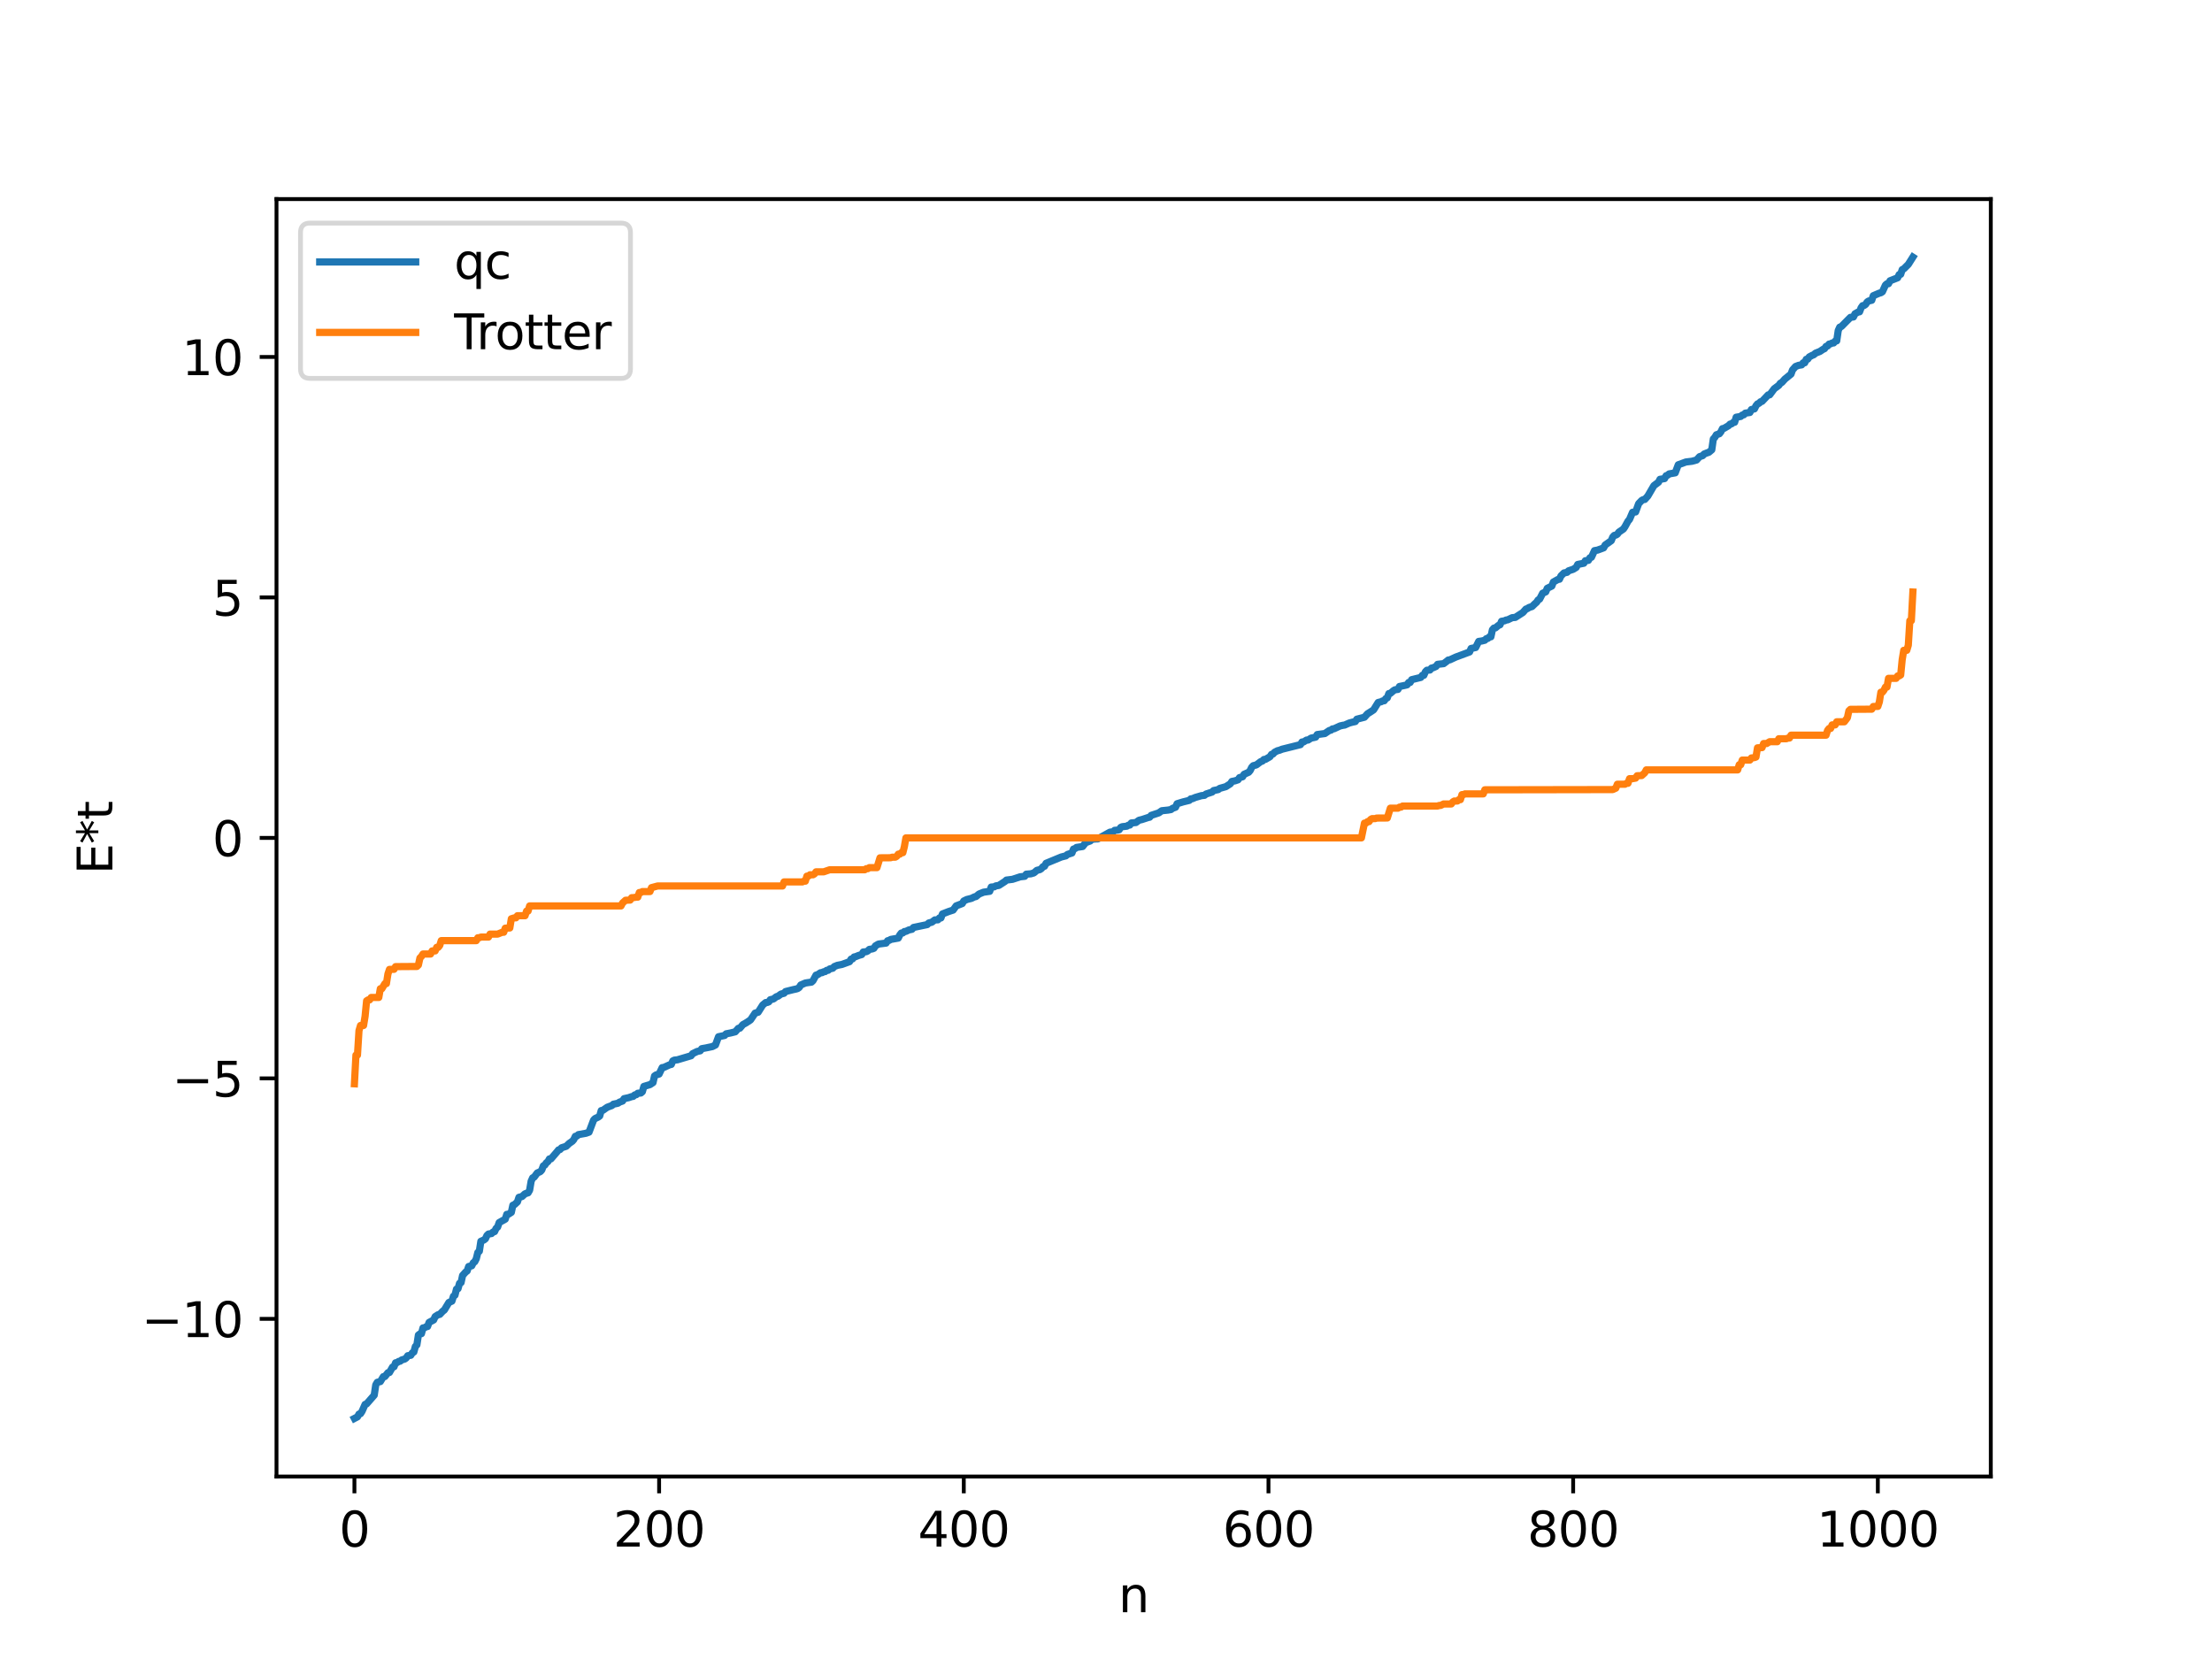 <?xml version="1.0" encoding="utf-8" standalone="no"?>
<!DOCTYPE svg PUBLIC "-//W3C//DTD SVG 1.1//EN"
  "http://www.w3.org/Graphics/SVG/1.1/DTD/svg11.dtd">
<svg xmlns:xlink="http://www.w3.org/1999/xlink" width="460.8pt" height="345.6pt" viewBox="0 0 460.8 345.6" xmlns="http://www.w3.org/2000/svg" version="1.1">
 <defs>
  <style type="text/css">*{stroke-linejoin: round; stroke-linecap: butt}</style>
 </defs>
 <g id="figure_1">
  <g id="patch_1">
   <path d="M 0 345.6 
L 460.8 345.6 
L 460.8 0 
L 0 0 
z
" style="fill: #ffffff"/>
  </g>
  <g id="axes_1">
   <g id="patch_2">
    <path d="M 57.6 307.584 
L 414.72 307.584 
L 414.72 41.472 
L 57.6 41.472 
z
" style="fill: #ffffff"/>
   </g>
   <g id="matplotlib.axis_1">
    <g id="xtick_1">
     <g id="line2d_1">
      <defs>
       <path id="m7c461f7a42" d="M 0 0 
L 0 3.5 
" style="stroke: #000000; stroke-width: 0.8"/>
      </defs>
      <g>
       <use xlink:href="#m7c461f7a42" x="73.833" y="307.584" style="stroke: #000000; stroke-width: 0.8"/>
      </g>
     </g>
     <g id="text_1">
      <!-- 0 -->
      <g transform="translate(70.651 322.182) scale(0.1 -0.1)">
       <defs>
        <path id="DejaVuSans-30" d="M 2034 4250 
Q 1547 4250 1301 3770 
Q 1056 3291 1056 2328 
Q 1056 1369 1301 889 
Q 1547 409 2034 409 
Q 2525 409 2770 889 
Q 3016 1369 3016 2328 
Q 3016 3291 2770 3770 
Q 2525 4250 2034 4250 
z
M 2034 4750 
Q 2819 4750 3233 4129 
Q 3647 3509 3647 2328 
Q 3647 1150 3233 529 
Q 2819 -91 2034 -91 
Q 1250 -91 836 529 
Q 422 1150 422 2328 
Q 422 3509 836 4129 
Q 1250 4750 2034 4750 
z
" transform="scale(0.016)"/>
       </defs>
       <use xlink:href="#DejaVuSans-30"/>
      </g>
     </g>
    </g>
    <g id="xtick_2">
     <g id="line2d_2">
      <g>
       <use xlink:href="#m7c461f7a42" x="137.304" y="307.584" style="stroke: #000000; stroke-width: 0.8"/>
      </g>
     </g>
     <g id="text_2">
      <!-- 200 -->
      <g transform="translate(127.76 322.182) scale(0.1 -0.1)">
       <defs>
        <path id="DejaVuSans-32" d="M 1228 531 
L 3431 531 
L 3431 0 
L 469 0 
L 469 531 
Q 828 903 1448 1529 
Q 2069 2156 2228 2338 
Q 2531 2678 2651 2914 
Q 2772 3150 2772 3378 
Q 2772 3750 2511 3984 
Q 2250 4219 1831 4219 
Q 1534 4219 1204 4116 
Q 875 4013 500 3803 
L 500 4441 
Q 881 4594 1212 4672 
Q 1544 4750 1819 4750 
Q 2544 4750 2975 4387 
Q 3406 4025 3406 3419 
Q 3406 3131 3298 2873 
Q 3191 2616 2906 2266 
Q 2828 2175 2409 1742 
Q 1991 1309 1228 531 
z
" transform="scale(0.016)"/>
       </defs>
       <use xlink:href="#DejaVuSans-32"/>
       <use xlink:href="#DejaVuSans-30" x="63.623"/>
       <use xlink:href="#DejaVuSans-30" x="127.246"/>
      </g>
     </g>
    </g>
    <g id="xtick_3">
     <g id="line2d_3">
      <g>
       <use xlink:href="#m7c461f7a42" x="200.775" y="307.584" style="stroke: #000000; stroke-width: 0.8"/>
      </g>
     </g>
     <g id="text_3">
      <!-- 400 -->
      <g transform="translate(191.231 322.182) scale(0.1 -0.1)">
       <defs>
        <path id="DejaVuSans-34" d="M 2419 4116 
L 825 1625 
L 2419 1625 
L 2419 4116 
z
M 2253 4666 
L 3047 4666 
L 3047 1625 
L 3713 1625 
L 3713 1100 
L 3047 1100 
L 3047 0 
L 2419 0 
L 2419 1100 
L 313 1100 
L 313 1709 
L 2253 4666 
z
" transform="scale(0.016)"/>
       </defs>
       <use xlink:href="#DejaVuSans-34"/>
       <use xlink:href="#DejaVuSans-30" x="63.623"/>
       <use xlink:href="#DejaVuSans-30" x="127.246"/>
      </g>
     </g>
    </g>
    <g id="xtick_4">
     <g id="line2d_4">
      <g>
       <use xlink:href="#m7c461f7a42" x="264.246" y="307.584" style="stroke: #000000; stroke-width: 0.8"/>
      </g>
     </g>
     <g id="text_4">
      <!-- 600 -->
      <g transform="translate(254.702 322.182) scale(0.1 -0.1)">
       <defs>
        <path id="DejaVuSans-36" d="M 2113 2584 
Q 1688 2584 1439 2293 
Q 1191 2003 1191 1497 
Q 1191 994 1439 701 
Q 1688 409 2113 409 
Q 2538 409 2786 701 
Q 3034 994 3034 1497 
Q 3034 2003 2786 2293 
Q 2538 2584 2113 2584 
z
M 3366 4563 
L 3366 3988 
Q 3128 4100 2886 4159 
Q 2644 4219 2406 4219 
Q 1781 4219 1451 3797 
Q 1122 3375 1075 2522 
Q 1259 2794 1537 2939 
Q 1816 3084 2150 3084 
Q 2853 3084 3261 2657 
Q 3669 2231 3669 1497 
Q 3669 778 3244 343 
Q 2819 -91 2113 -91 
Q 1303 -91 875 529 
Q 447 1150 447 2328 
Q 447 3434 972 4092 
Q 1497 4750 2381 4750 
Q 2619 4750 2861 4703 
Q 3103 4656 3366 4563 
z
" transform="scale(0.016)"/>
       </defs>
       <use xlink:href="#DejaVuSans-36"/>
       <use xlink:href="#DejaVuSans-30" x="63.623"/>
       <use xlink:href="#DejaVuSans-30" x="127.246"/>
      </g>
     </g>
    </g>
    <g id="xtick_5">
     <g id="line2d_5">
      <g>
       <use xlink:href="#m7c461f7a42" x="327.717" y="307.584" style="stroke: #000000; stroke-width: 0.8"/>
      </g>
     </g>
     <g id="text_5">
      <!-- 800 -->
      <g transform="translate(318.173 322.182) scale(0.1 -0.1)">
       <defs>
        <path id="DejaVuSans-38" d="M 2034 2216 
Q 1584 2216 1326 1975 
Q 1069 1734 1069 1313 
Q 1069 891 1326 650 
Q 1584 409 2034 409 
Q 2484 409 2743 651 
Q 3003 894 3003 1313 
Q 3003 1734 2745 1975 
Q 2488 2216 2034 2216 
z
M 1403 2484 
Q 997 2584 770 2862 
Q 544 3141 544 3541 
Q 544 4100 942 4425 
Q 1341 4750 2034 4750 
Q 2731 4750 3128 4425 
Q 3525 4100 3525 3541 
Q 3525 3141 3298 2862 
Q 3072 2584 2669 2484 
Q 3125 2378 3379 2068 
Q 3634 1759 3634 1313 
Q 3634 634 3220 271 
Q 2806 -91 2034 -91 
Q 1263 -91 848 271 
Q 434 634 434 1313 
Q 434 1759 690 2068 
Q 947 2378 1403 2484 
z
M 1172 3481 
Q 1172 3119 1398 2916 
Q 1625 2713 2034 2713 
Q 2441 2713 2670 2916 
Q 2900 3119 2900 3481 
Q 2900 3844 2670 4047 
Q 2441 4250 2034 4250 
Q 1625 4250 1398 4047 
Q 1172 3844 1172 3481 
z
" transform="scale(0.016)"/>
       </defs>
       <use xlink:href="#DejaVuSans-38"/>
       <use xlink:href="#DejaVuSans-30" x="63.623"/>
       <use xlink:href="#DejaVuSans-30" x="127.246"/>
      </g>
     </g>
    </g>
    <g id="xtick_6">
     <g id="line2d_6">
      <g>
       <use xlink:href="#m7c461f7a42" x="391.188" y="307.584" style="stroke: #000000; stroke-width: 0.8"/>
      </g>
     </g>
     <g id="text_6">
      <!-- 1000 -->
      <g transform="translate(378.463 322.182) scale(0.1 -0.1)">
       <defs>
        <path id="DejaVuSans-31" d="M 794 531 
L 1825 531 
L 1825 4091 
L 703 3866 
L 703 4441 
L 1819 4666 
L 2450 4666 
L 2450 531 
L 3481 531 
L 3481 0 
L 794 0 
L 794 531 
z
" transform="scale(0.016)"/>
       </defs>
       <use xlink:href="#DejaVuSans-31"/>
       <use xlink:href="#DejaVuSans-30" x="63.623"/>
       <use xlink:href="#DejaVuSans-30" x="127.246"/>
       <use xlink:href="#DejaVuSans-30" x="190.869"/>
      </g>
     </g>
    </g>
    <g id="text_7">
     <!-- n -->
     <g transform="translate(232.991 335.861) scale(0.1 -0.1)">
      <defs>
       <path id="DejaVuSans-6e" d="M 3513 2113 
L 3513 0 
L 2938 0 
L 2938 2094 
Q 2938 2591 2744 2837 
Q 2550 3084 2163 3084 
Q 1697 3084 1428 2787 
Q 1159 2491 1159 1978 
L 1159 0 
L 581 0 
L 581 3500 
L 1159 3500 
L 1159 2956 
Q 1366 3272 1645 3428 
Q 1925 3584 2291 3584 
Q 2894 3584 3203 3211 
Q 3513 2838 3513 2113 
z
" transform="scale(0.016)"/>
      </defs>
      <use xlink:href="#DejaVuSans-6e"/>
     </g>
    </g>
   </g>
   <g id="matplotlib.axis_2">
    <g id="ytick_1">
     <g id="line2d_7">
      <defs>
       <path id="m2860e82985" d="M 0 0 
L -3.5 0 
" style="stroke: #000000; stroke-width: 0.8"/>
      </defs>
      <g>
       <use xlink:href="#m2860e82985" x="57.6" y="274.746" style="stroke: #000000; stroke-width: 0.8"/>
      </g>
     </g>
     <g id="text_8">
      <!-- −10 -->
      <g transform="translate(29.495 278.545) scale(0.1 -0.1)">
       <defs>
        <path id="DejaVuSans-2212" d="M 678 2272 
L 4684 2272 
L 4684 1741 
L 678 1741 
L 678 2272 
z
" transform="scale(0.016)"/>
       </defs>
       <use xlink:href="#DejaVuSans-2212"/>
       <use xlink:href="#DejaVuSans-31" x="83.789"/>
       <use xlink:href="#DejaVuSans-30" x="147.412"/>
      </g>
     </g>
    </g>
    <g id="ytick_2">
     <g id="line2d_8">
      <g>
       <use xlink:href="#m2860e82985" x="57.6" y="224.648" style="stroke: #000000; stroke-width: 0.8"/>
      </g>
     </g>
     <g id="text_9">
      <!-- −5 -->
      <g transform="translate(35.858 228.447) scale(0.1 -0.1)">
       <defs>
        <path id="DejaVuSans-35" d="M 691 4666 
L 3169 4666 
L 3169 4134 
L 1269 4134 
L 1269 2991 
Q 1406 3038 1543 3061 
Q 1681 3084 1819 3084 
Q 2600 3084 3056 2656 
Q 3513 2228 3513 1497 
Q 3513 744 3044 326 
Q 2575 -91 1722 -91 
Q 1428 -91 1123 -41 
Q 819 9 494 109 
L 494 744 
Q 775 591 1075 516 
Q 1375 441 1709 441 
Q 2250 441 2565 725 
Q 2881 1009 2881 1497 
Q 2881 1984 2565 2268 
Q 2250 2553 1709 2553 
Q 1456 2553 1204 2497 
Q 953 2441 691 2322 
L 691 4666 
z
" transform="scale(0.016)"/>
       </defs>
       <use xlink:href="#DejaVuSans-2212"/>
       <use xlink:href="#DejaVuSans-35" x="83.789"/>
      </g>
     </g>
    </g>
    <g id="ytick_3">
     <g id="line2d_9">
      <g>
       <use xlink:href="#m2860e82985" x="57.6" y="174.551" style="stroke: #000000; stroke-width: 0.8"/>
      </g>
     </g>
     <g id="text_10">
      <!-- 0 -->
      <g transform="translate(44.237 178.35) scale(0.1 -0.1)">
       <use xlink:href="#DejaVuSans-30"/>
      </g>
     </g>
    </g>
    <g id="ytick_4">
     <g id="line2d_10">
      <g>
       <use xlink:href="#m2860e82985" x="57.6" y="124.453" style="stroke: #000000; stroke-width: 0.8"/>
      </g>
     </g>
     <g id="text_11">
      <!-- 5 -->
      <g transform="translate(44.237 128.253) scale(0.1 -0.1)">
       <use xlink:href="#DejaVuSans-35"/>
      </g>
     </g>
    </g>
    <g id="ytick_5">
     <g id="line2d_11">
      <g>
       <use xlink:href="#m2860e82985" x="57.6" y="74.356" style="stroke: #000000; stroke-width: 0.8"/>
      </g>
     </g>
     <g id="text_12">
      <!-- 10 -->
      <g transform="translate(37.875 78.155) scale(0.1 -0.1)">
       <use xlink:href="#DejaVuSans-31"/>
       <use xlink:href="#DejaVuSans-30" x="63.623"/>
      </g>
     </g>
    </g>
    <g id="text_13">
     <!-- E*t -->
     <g transform="translate(23.416 182.148) rotate(-90) scale(0.1 -0.1)">
      <defs>
       <path id="DejaVuSans-45" d="M 628 4666 
L 3578 4666 
L 3578 4134 
L 1259 4134 
L 1259 2753 
L 3481 2753 
L 3481 2222 
L 1259 2222 
L 1259 531 
L 3634 531 
L 3634 0 
L 628 0 
L 628 4666 
z
" transform="scale(0.016)"/>
       <path id="DejaVuSans-2a" d="M 3009 3897 
L 1888 3291 
L 3009 2681 
L 2828 2375 
L 1778 3009 
L 1778 1831 
L 1422 1831 
L 1422 3009 
L 372 2375 
L 191 2681 
L 1313 3291 
L 191 3897 
L 372 4206 
L 1422 3572 
L 1422 4750 
L 1778 4750 
L 1778 3572 
L 2828 4206 
L 3009 3897 
z
" transform="scale(0.016)"/>
       <path id="DejaVuSans-74" d="M 1172 4494 
L 1172 3500 
L 2356 3500 
L 2356 3053 
L 1172 3053 
L 1172 1153 
Q 1172 725 1289 603 
Q 1406 481 1766 481 
L 2356 481 
L 2356 0 
L 1766 0 
Q 1100 0 847 248 
Q 594 497 594 1153 
L 594 3053 
L 172 3053 
L 172 3500 
L 594 3500 
L 594 4494 
L 1172 4494 
z
" transform="scale(0.016)"/>
      </defs>
      <use xlink:href="#DejaVuSans-45"/>
      <use xlink:href="#DejaVuSans-2a" x="63.184"/>
      <use xlink:href="#DejaVuSans-74" x="113.184"/>
     </g>
    </g>
   </g>
   <g id="line2d_12">
    <path d="M 73.833 295.488 
L 74.467 295.156 
L 74.785 294.574 
L 75.102 294.494 
L 75.42 294.004 
L 76.054 292.56 
L 76.372 292.456 
L 77.958 290.637 
L 78.276 288.499 
L 78.593 287.957 
L 79.228 287.813 
L 79.862 286.777 
L 80.18 286.758 
L 80.815 285.963 
L 81.132 285.912 
L 81.767 284.788 
L 82.084 284.725 
L 82.401 283.898 
L 82.719 283.848 
L 83.036 283.618 
L 83.353 283.567 
L 83.671 283.3 
L 84.305 283.122 
L 84.623 282.887 
L 84.94 282.421 
L 85.575 282.332 
L 85.892 281.83 
L 86.21 281.648 
L 86.527 280.5 
L 86.844 280.16 
L 87.162 278.114 
L 87.479 277.877 
L 87.796 277.825 
L 88.114 276.63 
L 88.431 276.605 
L 88.748 276.393 
L 89.066 276.341 
L 89.383 275.485 
L 90.335 274.972 
L 90.653 274.27 
L 91.287 273.861 
L 91.605 273.813 
L 92.239 273.146 
L 92.557 272.909 
L 93.509 271.332 
L 94.143 271.051 
L 94.461 270.025 
L 94.778 269.816 
L 95.096 268.541 
L 95.413 268.455 
L 95.73 267.336 
L 96.048 267.185 
L 96.365 265.702 
L 97 264.996 
L 97.317 264.759 
L 97.634 263.83 
L 98.269 263.694 
L 98.586 263.072 
L 98.904 262.835 
L 99.221 262.211 
L 99.539 260.914 
L 99.856 260.652 
L 100.173 258.587 
L 100.808 258.307 
L 101.125 258.053 
L 101.443 257.367 
L 101.76 257.071 
L 102.395 256.972 
L 102.712 256.649 
L 103.029 256.57 
L 103.347 255.884 
L 103.664 255.619 
L 103.981 254.686 
L 104.616 254.326 
L 105.251 253.975 
L 105.568 252.974 
L 105.886 252.962 
L 106.52 252.557 
L 106.838 251.073 
L 107.155 250.96 
L 107.79 250.378 
L 108.107 249.421 
L 108.742 249.263 
L 109.377 248.682 
L 110.011 248.484 
L 110.329 247.938 
L 110.646 246.065 
L 110.963 245.364 
L 111.281 245.21 
L 111.915 244.354 
L 112.55 244.077 
L 112.867 243.726 
L 113.185 242.871 
L 113.502 242.698 
L 113.82 242.229 
L 114.137 241.997 
L 114.454 241.421 
L 114.772 241.417 
L 116.041 239.938 
L 116.358 239.543 
L 116.676 239.461 
L 116.993 239.1 
L 117.945 238.795 
L 118.58 238.189 
L 119.215 237.75 
L 119.532 237.388 
L 119.849 236.716 
L 120.167 236.665 
L 120.484 236.365 
L 122.071 236.076 
L 122.705 235.847 
L 123.658 233.326 
L 123.975 233.007 
L 124.61 232.716 
L 124.927 232.478 
L 125.244 231.358 
L 125.562 231.312 
L 126.514 230.654 
L 127.466 230.304 
L 127.783 230.025 
L 128.735 229.824 
L 129.053 229.595 
L 129.687 229.369 
L 130.005 228.868 
L 130.957 228.665 
L 131.591 228.447 
L 131.909 228.397 
L 132.226 228.096 
L 132.543 228.044 
L 132.861 227.746 
L 133.496 227.696 
L 133.813 227.427 
L 134.13 226.321 
L 135.4 225.944 
L 136.034 225.524 
L 136.352 224.146 
L 136.669 223.928 
L 137.304 223.743 
L 137.939 222.408 
L 138.256 222.374 
L 139.525 221.803 
L 139.843 221.739 
L 140.16 221.006 
L 140.477 220.844 
L 141.112 220.778 
L 143.968 219.93 
L 144.286 219.499 
L 145.238 219.039 
L 145.872 218.9 
L 146.19 218.461 
L 147.459 218.219 
L 148.411 218.016 
L 149.046 217.689 
L 149.681 215.971 
L 150.95 215.707 
L 151.267 215.365 
L 152.22 215.181 
L 153.172 214.942 
L 153.806 214.224 
L 154.124 214.19 
L 154.758 213.446 
L 155.393 213.098 
L 156.345 212.47 
L 157.297 211.054 
L 157.932 210.868 
L 158.884 209.367 
L 159.519 208.846 
L 159.836 208.834 
L 160.153 208.704 
L 160.471 208.253 
L 161.105 208.114 
L 161.74 207.627 
L 162.058 207.544 
L 162.692 207.081 
L 163.327 206.918 
L 163.644 206.558 
L 165.231 206.16 
L 165.866 206.024 
L 166.183 205.921 
L 166.5 205.696 
L 166.818 205.191 
L 167.77 204.782 
L 168.405 204.682 
L 169.039 204.598 
L 169.357 204.302 
L 169.991 203.137 
L 170.309 203.054 
L 170.943 202.636 
L 171.261 202.623 
L 171.578 202.436 
L 171.896 202.399 
L 172.213 202.143 
L 172.53 202.126 
L 172.848 201.841 
L 173.482 201.701 
L 173.8 201.354 
L 174.434 201.098 
L 175.386 200.912 
L 176.973 200.336 
L 177.291 199.801 
L 177.608 199.754 
L 177.925 199.357 
L 178.243 199.29 
L 178.877 199.033 
L 179.512 198.853 
L 179.829 198.313 
L 180.464 198.256 
L 180.781 198.092 
L 181.099 197.777 
L 181.734 197.672 
L 182.051 197.546 
L 182.368 197.04 
L 183.003 196.667 
L 184.59 196.462 
L 184.907 195.974 
L 185.224 195.903 
L 185.542 195.703 
L 187.129 195.421 
L 187.446 194.767 
L 187.763 194.369 
L 188.081 194.341 
L 188.398 194.057 
L 188.715 194.023 
L 189.35 193.719 
L 189.985 193.587 
L 190.302 193.207 
L 193.158 192.609 
L 193.476 192.274 
L 194.11 192.116 
L 194.745 191.635 
L 195.38 191.615 
L 195.697 191.233 
L 196.015 191.226 
L 196.332 190.391 
L 197.601 189.896 
L 198.553 189.583 
L 199.188 188.711 
L 200.458 188.223 
L 200.775 187.689 
L 201.41 187.382 
L 202.362 187.147 
L 202.996 186.838 
L 203.314 186.771 
L 203.948 186.245 
L 204.9 185.857 
L 206.17 185.678 
L 206.487 184.793 
L 207.122 184.742 
L 207.439 184.546 
L 208.074 184.452 
L 209.343 183.631 
L 209.661 183.338 
L 210.93 183.177 
L 212.517 182.655 
L 213.469 182.551 
L 213.786 182.109 
L 214.739 182.031 
L 215.373 181.844 
L 216.008 181.308 
L 216.643 181.153 
L 216.96 180.923 
L 217.277 180.539 
L 217.595 180.454 
L 217.912 179.841 
L 221.086 178.527 
L 222.038 178.287 
L 222.355 178.002 
L 223.307 177.695 
L 223.624 176.876 
L 223.942 176.793 
L 224.259 176.533 
L 225.529 176.343 
L 226.163 175.538 
L 227.115 175.188 
L 227.433 174.836 
L 228.385 174.759 
L 228.702 174.754 
L 231.241 173.344 
L 231.876 173.294 
L 232.193 172.976 
L 232.828 172.922 
L 233.145 172.849 
L 233.462 172.364 
L 233.78 172.22 
L 234.732 172.111 
L 235.049 171.909 
L 235.367 171.871 
L 235.684 171.437 
L 236.636 171.347 
L 237.271 170.877 
L 237.905 170.723 
L 239.175 170.305 
L 239.492 170.242 
L 239.81 169.859 
L 241.396 169.336 
L 242.031 168.888 
L 243.3 168.758 
L 243.935 168.644 
L 244.253 168.398 
L 244.887 168.161 
L 245.205 167.432 
L 246.474 167.044 
L 247.743 166.734 
L 248.061 166.42 
L 248.378 166.39 
L 249.013 166.122 
L 250.282 165.752 
L 250.917 165.682 
L 251.234 165.413 
L 252.504 165 
L 252.821 164.687 
L 253.773 164.49 
L 254.091 164.235 
L 255.36 163.878 
L 256.312 163.268 
L 256.629 162.789 
L 257.264 162.663 
L 257.899 162.452 
L 258.216 161.988 
L 258.851 161.817 
L 259.168 161.3 
L 260.12 160.876 
L 260.438 160.501 
L 260.755 159.842 
L 261.072 159.51 
L 261.707 159.352 
L 262.659 158.641 
L 262.977 158.547 
L 263.294 158.21 
L 263.611 158.193 
L 264.563 157.629 
L 264.881 157.153 
L 265.198 157.064 
L 265.515 156.706 
L 266.15 156.38 
L 266.467 156.317 
L 267.102 156.069 
L 270.91 155.12 
L 271.228 154.575 
L 271.545 154.563 
L 272.18 154.169 
L 272.497 154.166 
L 273.132 153.756 
L 273.767 153.632 
L 274.084 153.55 
L 274.401 153.023 
L 275.988 152.809 
L 276.94 152.163 
L 277.258 152.105 
L 277.575 151.847 
L 277.892 151.82 
L 279.162 151.229 
L 279.796 151.085 
L 280.114 151.045 
L 281.066 150.622 
L 281.7 150.449 
L 282.335 150.315 
L 282.653 149.82 
L 284.239 149.411 
L 284.874 148.696 
L 285.509 148.298 
L 286.143 147.877 
L 287.096 146.342 
L 287.73 146.182 
L 288.048 146.003 
L 288.365 145.981 
L 288.682 145.524 
L 289 145.375 
L 289.317 144.488 
L 289.634 144.44 
L 290.269 143.896 
L 290.586 143.694 
L 291.221 143.614 
L 291.539 143.006 
L 292.173 142.879 
L 292.808 142.743 
L 293.125 142.658 
L 293.443 142.175 
L 293.76 142.169 
L 294.077 141.59 
L 295.981 141.12 
L 296.299 140.677 
L 296.616 140.674 
L 296.934 139.938 
L 297.251 139.624 
L 297.886 139.575 
L 298.203 139.173 
L 298.52 139.113 
L 299.155 138.834 
L 299.472 138.395 
L 300.742 138.248 
L 301.377 137.766 
L 301.694 137.5 
L 302.011 137.465 
L 303.281 136.878 
L 306.137 135.814 
L 306.454 135.088 
L 307.406 134.893 
L 308.041 133.619 
L 308.676 133.532 
L 309.31 133.375 
L 309.628 133.047 
L 309.945 132.987 
L 310.262 132.68 
L 310.58 132.66 
L 310.897 131.196 
L 311.215 130.84 
L 311.532 130.799 
L 312.167 130.271 
L 312.484 130.151 
L 312.801 129.428 
L 313.436 129.323 
L 313.753 129.159 
L 314.071 129.127 
L 315.023 128.67 
L 315.658 128.618 
L 317.244 127.596 
L 317.879 126.878 
L 318.196 126.781 
L 318.514 126.555 
L 319.148 126.352 
L 319.783 125.736 
L 320.1 125.463 
L 320.418 124.984 
L 320.735 124.803 
L 321.37 123.577 
L 322.005 123.3 
L 322.322 122.554 
L 323.274 122.088 
L 323.591 121.25 
L 324.543 120.71 
L 324.861 120.667 
L 325.178 119.972 
L 325.813 119.354 
L 326.448 119.227 
L 326.765 118.91 
L 327.717 118.594 
L 328.352 118.202 
L 328.669 117.586 
L 329.939 117.334 
L 330.256 116.809 
L 330.891 116.736 
L 331.208 116.195 
L 331.525 116.087 
L 332.16 114.71 
L 332.795 114.598 
L 334.064 114.129 
L 334.381 113.538 
L 335.651 112.639 
L 335.968 111.866 
L 336.286 111.532 
L 336.603 111.473 
L 336.92 111.281 
L 337.238 110.853 
L 338.19 110.202 
L 338.507 109.726 
L 339.142 108.574 
L 339.459 108.198 
L 340.094 106.715 
L 340.729 106.652 
L 341.363 104.914 
L 341.998 104.255 
L 342.315 104.081 
L 342.633 104.046 
L 343.267 103.343 
L 344.537 101.167 
L 345.489 100.456 
L 345.806 99.848 
L 346.758 99.7 
L 347.076 99.105 
L 347.393 98.997 
L 347.71 98.725 
L 348.98 98.502 
L 349.615 96.821 
L 351.201 96.241 
L 352.471 96.087 
L 353.423 95.828 
L 354.058 95.13 
L 354.692 94.924 
L 355.01 94.579 
L 355.644 94.328 
L 355.962 94.238 
L 356.596 93.703 
L 356.914 91.455 
L 357.231 91.109 
L 357.548 90.574 
L 358.183 90.352 
L 358.5 89.941 
L 358.818 89.297 
L 359.135 89.239 
L 360.087 88.679 
L 360.405 88.353 
L 360.722 88.29 
L 361.039 88.019 
L 361.357 87.965 
L 361.674 86.916 
L 362.626 86.755 
L 362.943 86.464 
L 363.261 86.413 
L 363.578 86.066 
L 364.53 85.929 
L 364.848 85.312 
L 365.482 85.181 
L 365.8 84.533 
L 366.117 84.144 
L 366.434 84.021 
L 366.752 83.694 
L 367.069 83.61 
L 368.339 82.268 
L 368.656 82.253 
L 369.608 80.98 
L 370.56 80.277 
L 370.877 79.836 
L 371.195 79.668 
L 371.829 78.964 
L 373.099 77.93 
L 373.416 77.063 
L 374.051 76.349 
L 374.686 76.104 
L 375.32 76.008 
L 375.638 75.575 
L 375.955 75.575 
L 376.272 74.852 
L 376.59 74.811 
L 376.907 74.35 
L 377.542 74.009 
L 377.859 73.897 
L 378.177 73.586 
L 379.129 73.208 
L 379.763 72.778 
L 380.081 72.641 
L 380.398 72.164 
L 380.715 72.075 
L 381.033 71.681 
L 381.35 71.629 
L 381.667 71.458 
L 381.985 71.443 
L 382.302 71.064 
L 382.62 71.012 
L 382.937 68.848 
L 383.254 68.152 
L 383.572 68.037 
L 385.476 66.116 
L 386.11 66.027 
L 386.428 65.37 
L 387.062 65.009 
L 387.38 64.958 
L 387.697 64.127 
L 388.015 63.68 
L 388.332 63.629 
L 388.649 63.404 
L 388.967 62.908 
L 389.284 62.7 
L 389.919 62.551 
L 390.236 61.605 
L 391.505 61.063 
L 391.823 60.987 
L 392.14 60.776 
L 392.775 59.384 
L 393.092 59.112 
L 393.41 59.103 
L 393.727 58.495 
L 395.314 57.868 
L 395.631 57.193 
L 395.948 57.142 
L 396.266 56.164 
L 396.583 56.017 
L 397.535 55.073 
L 398.487 53.568 
L 398.487 53.568 
" clip-path="url(#p343af701ab)" style="fill: none; stroke: #1f77b4; stroke-width: 1.5; stroke-linecap: square"/>
   </g>
   <g id="line2d_13">
    <path d="M 73.833 225.774 
L 74.15 219.797 
L 74.467 219.797 
L 74.785 214.688 
L 75.102 213.627 
L 75.737 213.627 
L 76.054 211.715 
L 76.372 208.488 
L 76.689 208.29 
L 77.006 208.29 
L 77.324 207.79 
L 78.91 207.79 
L 79.228 205.97 
L 79.545 205.97 
L 80.18 204.903 
L 80.497 204.903 
L 80.815 202.89 
L 81.132 201.943 
L 82.084 201.926 
L 82.401 201.365 
L 86.844 201.333 
L 87.162 201.026 
L 87.479 199.568 
L 87.796 199.245 
L 88.114 198.74 
L 89.7 198.74 
L 90.018 198.095 
L 90.653 198.095 
L 90.97 197.345 
L 91.287 197.345 
L 91.605 196.955 
L 91.922 195.95 
L 99.221 195.95 
L 99.539 195.352 
L 99.856 195.352 
L 100.173 195.21 
L 101.76 195.21 
L 102.077 194.59 
L 103.664 194.59 
L 104.616 194.208 
L 104.934 194.208 
L 105.251 193.357 
L 106.203 193.314 
L 106.52 191.394 
L 107.155 191.205 
L 107.472 191.205 
L 107.79 190.763 
L 109.377 190.763 
L 109.694 189.792 
L 110.011 189.792 
L 110.329 188.721 
L 129.37 188.721 
L 129.687 188.111 
L 130.322 187.539 
L 131.274 187.502 
L 131.591 187.004 
L 131.909 187.004 
L 132.543 186.89 
L 132.861 186.89 
L 133.178 185.931 
L 133.496 185.931 
L 133.813 185.73 
L 135.4 185.73 
L 135.717 184.912 
L 136.986 184.57 
L 163.01 184.57 
L 163.327 183.721 
L 167.135 183.721 
L 167.453 183.566 
L 167.77 183.566 
L 168.087 182.516 
L 168.405 182.516 
L 168.722 182.235 
L 169.357 182.235 
L 169.674 182.054 
L 169.991 181.621 
L 171.578 181.621 
L 172.848 181.185 
L 180.147 181.185 
L 180.464 180.962 
L 180.781 180.962 
L 181.099 180.743 
L 182.686 180.743 
L 183.32 178.701 
L 185.542 178.683 
L 185.859 178.564 
L 186.494 178.564 
L 186.811 178.385 
L 187.129 177.936 
L 187.446 177.936 
L 187.763 177.632 
L 188.081 177.632 
L 188.398 176.362 
L 188.715 174.551 
L 283.605 174.551 
L 284.239 171.47 
L 284.557 171.47 
L 284.874 171.166 
L 285.191 171.166 
L 285.509 170.717 
L 285.826 170.538 
L 286.461 170.538 
L 286.778 170.419 
L 289 170.401 
L 289.634 168.359 
L 291.221 168.359 
L 291.539 168.14 
L 291.856 168.14 
L 292.173 167.916 
L 299.472 167.916 
L 299.79 167.787 
L 300.107 167.787 
L 300.742 167.481 
L 302.329 167.481 
L 302.646 167.048 
L 302.963 166.867 
L 303.598 166.867 
L 303.915 166.586 
L 304.233 166.586 
L 304.55 165.536 
L 304.867 165.536 
L 305.185 165.38 
L 308.993 165.38 
L 309.31 164.531 
L 335.968 164.485 
L 336.603 164.19 
L 336.92 163.372 
L 338.507 163.372 
L 338.824 163.171 
L 339.142 163.171 
L 339.459 162.212 
L 340.094 162.212 
L 340.729 162.098 
L 341.046 161.6 
L 341.998 161.563 
L 342.633 160.99 
L 342.95 160.381 
L 361.991 160.381 
L 362.309 159.309 
L 362.626 159.309 
L 362.943 158.339 
L 364.53 158.339 
L 364.848 157.897 
L 365.482 157.821 
L 365.8 157.707 
L 366.117 155.787 
L 367.069 155.744 
L 367.386 154.894 
L 368.021 154.894 
L 368.656 154.512 
L 370.243 154.512 
L 370.56 153.892 
L 372.147 153.892 
L 372.464 153.75 
L 372.781 153.75 
L 373.099 153.152 
L 380.398 153.152 
L 380.715 152.147 
L 381.033 151.757 
L 381.35 151.757 
L 381.667 151.007 
L 382.302 151.007 
L 382.62 150.362 
L 384.206 150.362 
L 384.841 149.534 
L 385.158 148.075 
L 385.476 147.768 
L 389.919 147.736 
L 390.236 147.176 
L 391.188 147.159 
L 391.505 146.212 
L 391.823 144.198 
L 392.14 144.198 
L 392.458 143.791 
L 392.775 143.132 
L 393.092 143.132 
L 393.41 141.311 
L 394.996 141.311 
L 395.314 140.812 
L 395.631 140.812 
L 395.948 140.614 
L 396.266 137.387 
L 396.583 135.475 
L 397.218 135.475 
L 397.535 134.414 
L 397.853 129.304 
L 398.17 129.304 
L 398.487 123.327 
L 398.487 123.327 
" clip-path="url(#p343af701ab)" style="fill: none; stroke: #ff7f0e; stroke-width: 1.5; stroke-linecap: square"/>
   </g>
   <g id="patch_3">
    <path d="M 57.6 307.584 
L 57.6 41.472 
" style="fill: none; stroke: #000000; stroke-width: 0.8; stroke-linejoin: miter; stroke-linecap: square"/>
   </g>
   <g id="patch_4">
    <path d="M 414.72 307.584 
L 414.72 41.472 
" style="fill: none; stroke: #000000; stroke-width: 0.8; stroke-linejoin: miter; stroke-linecap: square"/>
   </g>
   <g id="patch_5">
    <path d="M 57.6 307.584 
L 414.72 307.584 
" style="fill: none; stroke: #000000; stroke-width: 0.8; stroke-linejoin: miter; stroke-linecap: square"/>
   </g>
   <g id="patch_6">
    <path d="M 57.6 41.472 
L 414.72 41.472 
" style="fill: none; stroke: #000000; stroke-width: 0.8; stroke-linejoin: miter; stroke-linecap: square"/>
   </g>
   <g id="legend_1">
    <g id="patch_7">
     <path d="M 64.6 78.828 
L 129.342 78.828 
Q 131.342 78.828 131.342 76.828 
L 131.342 48.472 
Q 131.342 46.472 129.342 46.472 
L 64.6 46.472 
Q 62.6 46.472 62.6 48.472 
L 62.6 76.828 
Q 62.6 78.828 64.6 78.828 
z
" style="fill: #ffffff; opacity: 0.8; stroke: #cccccc; stroke-linejoin: miter"/>
    </g>
    <g id="line2d_14">
     <path d="M 66.6 54.57 
L 76.6 54.57 
L 86.6 54.57 
" style="fill: none; stroke: #1f77b4; stroke-width: 1.5; stroke-linecap: square"/>
    </g>
    <g id="text_14">
     <!-- qc -->
     <g transform="translate(94.6 58.07) scale(0.1 -0.1)">
      <defs>
       <path id="DejaVuSans-71" d="M 947 1747 
Q 947 1113 1208 752 
Q 1469 391 1925 391 
Q 2381 391 2643 752 
Q 2906 1113 2906 1747 
Q 2906 2381 2643 2742 
Q 2381 3103 1925 3103 
Q 1469 3103 1208 2742 
Q 947 2381 947 1747 
z
M 2906 525 
Q 2725 213 2448 61 
Q 2172 -91 1784 -91 
Q 1150 -91 751 415 
Q 353 922 353 1747 
Q 353 2572 751 3078 
Q 1150 3584 1784 3584 
Q 2172 3584 2448 3432 
Q 2725 3281 2906 2969 
L 2906 3500 
L 3481 3500 
L 3481 -1331 
L 2906 -1331 
L 2906 525 
z
" transform="scale(0.016)"/>
       <path id="DejaVuSans-63" d="M 3122 3366 
L 3122 2828 
Q 2878 2963 2633 3030 
Q 2388 3097 2138 3097 
Q 1578 3097 1268 2742 
Q 959 2388 959 1747 
Q 959 1106 1268 751 
Q 1578 397 2138 397 
Q 2388 397 2633 464 
Q 2878 531 3122 666 
L 3122 134 
Q 2881 22 2623 -34 
Q 2366 -91 2075 -91 
Q 1284 -91 818 406 
Q 353 903 353 1747 
Q 353 2603 823 3093 
Q 1294 3584 2113 3584 
Q 2378 3584 2631 3529 
Q 2884 3475 3122 3366 
z
" transform="scale(0.016)"/>
      </defs>
      <use xlink:href="#DejaVuSans-71"/>
      <use xlink:href="#DejaVuSans-63" x="63.477"/>
     </g>
    </g>
    <g id="line2d_15">
     <path d="M 66.6 69.249 
L 76.6 69.249 
L 86.6 69.249 
" style="fill: none; stroke: #ff7f0e; stroke-width: 1.5; stroke-linecap: square"/>
    </g>
    <g id="text_15">
     <!-- Trotter -->
     <g transform="translate(94.6 72.749) scale(0.1 -0.1)">
      <defs>
       <path id="DejaVuSans-54" d="M -19 4666 
L 3928 4666 
L 3928 4134 
L 2272 4134 
L 2272 0 
L 1638 0 
L 1638 4134 
L -19 4134 
L -19 4666 
z
" transform="scale(0.016)"/>
       <path id="DejaVuSans-72" d="M 2631 2963 
Q 2534 3019 2420 3045 
Q 2306 3072 2169 3072 
Q 1681 3072 1420 2755 
Q 1159 2438 1159 1844 
L 1159 0 
L 581 0 
L 581 3500 
L 1159 3500 
L 1159 2956 
Q 1341 3275 1631 3429 
Q 1922 3584 2338 3584 
Q 2397 3584 2469 3576 
Q 2541 3569 2628 3553 
L 2631 2963 
z
" transform="scale(0.016)"/>
       <path id="DejaVuSans-6f" d="M 1959 3097 
Q 1497 3097 1228 2736 
Q 959 2375 959 1747 
Q 959 1119 1226 758 
Q 1494 397 1959 397 
Q 2419 397 2687 759 
Q 2956 1122 2956 1747 
Q 2956 2369 2687 2733 
Q 2419 3097 1959 3097 
z
M 1959 3584 
Q 2709 3584 3137 3096 
Q 3566 2609 3566 1747 
Q 3566 888 3137 398 
Q 2709 -91 1959 -91 
Q 1206 -91 779 398 
Q 353 888 353 1747 
Q 353 2609 779 3096 
Q 1206 3584 1959 3584 
z
" transform="scale(0.016)"/>
       <path id="DejaVuSans-65" d="M 3597 1894 
L 3597 1613 
L 953 1613 
Q 991 1019 1311 708 
Q 1631 397 2203 397 
Q 2534 397 2845 478 
Q 3156 559 3463 722 
L 3463 178 
Q 3153 47 2828 -22 
Q 2503 -91 2169 -91 
Q 1331 -91 842 396 
Q 353 884 353 1716 
Q 353 2575 817 3079 
Q 1281 3584 2069 3584 
Q 2775 3584 3186 3129 
Q 3597 2675 3597 1894 
z
M 3022 2063 
Q 3016 2534 2758 2815 
Q 2500 3097 2075 3097 
Q 1594 3097 1305 2825 
Q 1016 2553 972 2059 
L 3022 2063 
z
" transform="scale(0.016)"/>
      </defs>
      <use xlink:href="#DejaVuSans-54"/>
      <use xlink:href="#DejaVuSans-72" x="46.334"/>
      <use xlink:href="#DejaVuSans-6f" x="85.197"/>
      <use xlink:href="#DejaVuSans-74" x="146.379"/>
      <use xlink:href="#DejaVuSans-74" x="185.588"/>
      <use xlink:href="#DejaVuSans-65" x="224.797"/>
      <use xlink:href="#DejaVuSans-72" x="286.32"/>
     </g>
    </g>
   </g>
  </g>
 </g>
 <defs>
  <clipPath id="p343af701ab">
   <rect x="57.6" y="41.472" width="357.12" height="266.112"/>
  </clipPath>
 </defs>
</svg>
